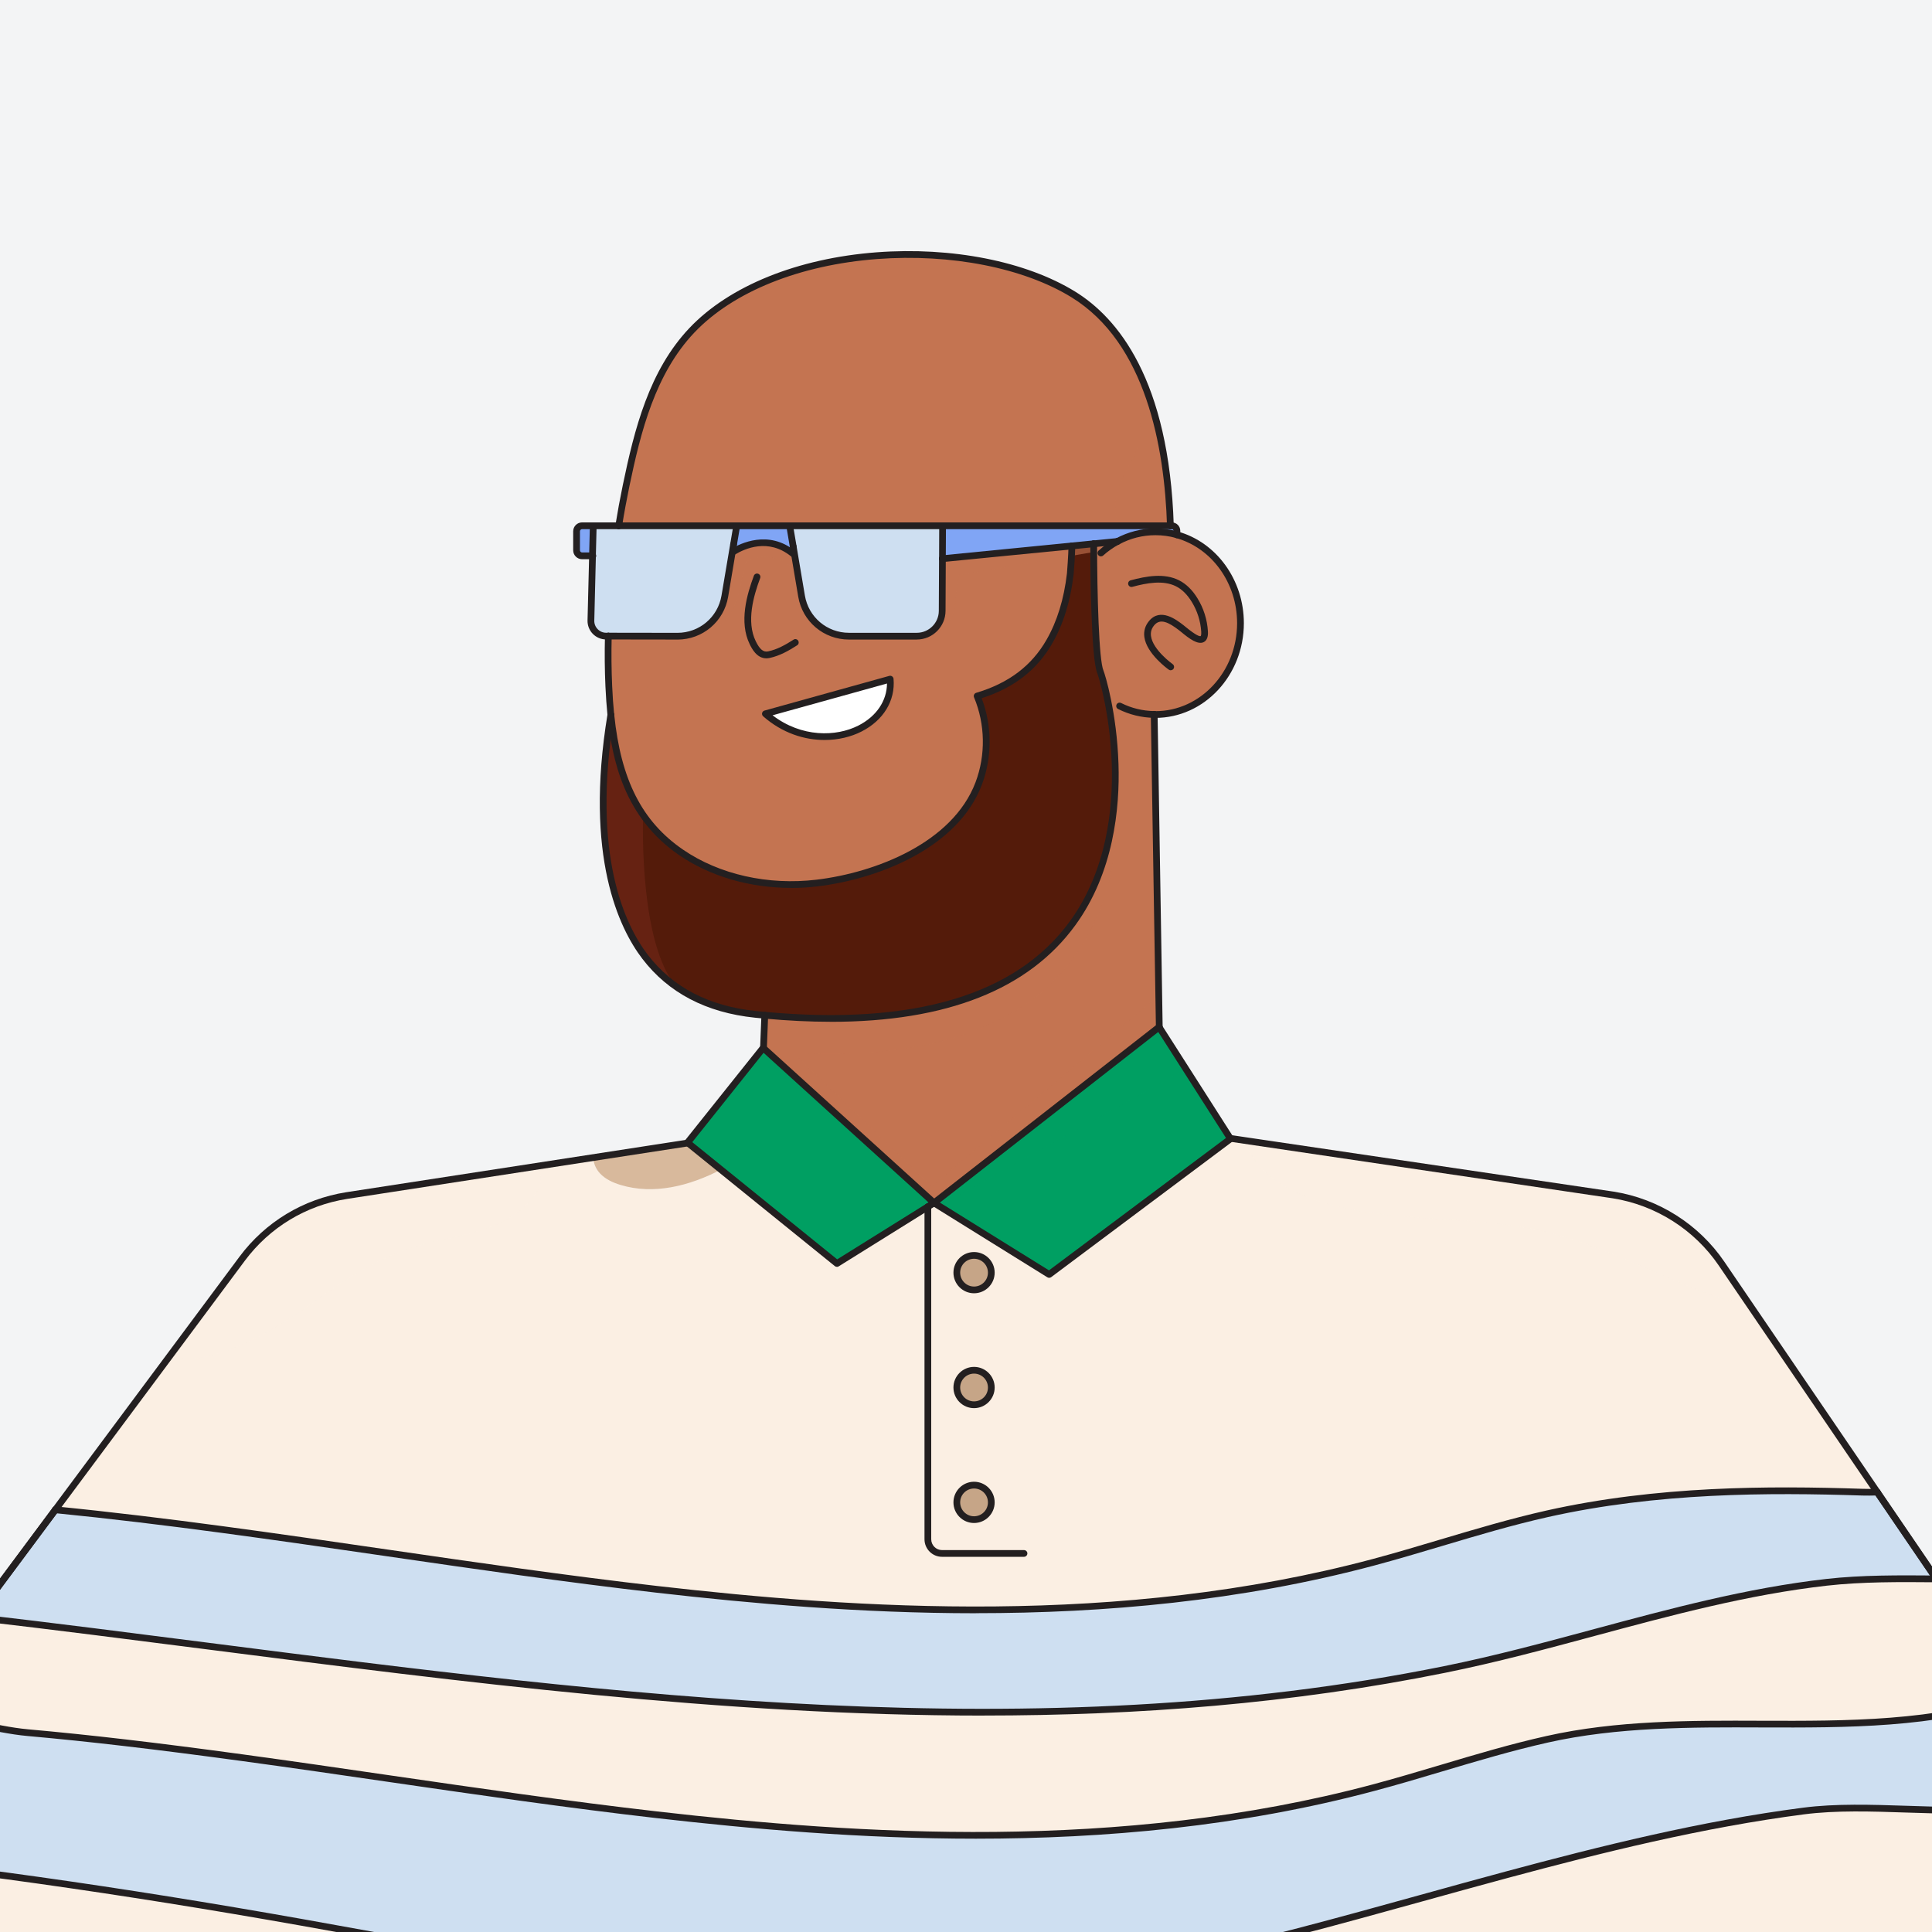 <svg width="56" height="56" viewBox="0 0 56 56" fill="none" xmlns="http://www.w3.org/2000/svg">
<rect x="0" y="0" width="56" height="56" fill="#808080" stroke="none"/>
<g clip-path="url(#clip0_346_1199)">
<rect width="56" height="56" fill="#F3F4F5"/>
<path d="M28.233 37.389C28.51 37.389 28.734 37.165 28.734 36.888C28.734 36.612 28.51 36.388 28.233 36.388C27.957 36.388 27.733 36.612 27.733 36.888C27.733 37.165 27.957 37.389 28.233 37.389Z" fill="#231F20"/>
<path d="M28.233 40.718C28.51 40.718 28.734 40.494 28.734 40.218C28.734 39.941 28.51 39.718 28.233 39.718C27.957 39.718 27.733 39.941 27.733 40.218C27.733 40.494 27.957 40.718 28.233 40.718Z" fill="#231F20"/>
<path d="M28.233 44.047C28.51 44.047 28.734 43.823 28.734 43.547C28.734 43.271 28.51 43.047 28.233 43.047C27.957 43.047 27.733 43.271 27.733 43.547C27.733 43.823 27.957 44.047 28.233 44.047Z" fill="#231F20"/>
<path d="M33.925 15.24H17.935C17.997 14.852 18.068 14.466 18.148 14.082C18.487 12.445 18.905 10.79 20.054 9.576C20.174 9.45 20.301 9.329 20.435 9.214C23.066 6.956 28.354 6.84 31.108 8.533C32.097 9.141 32.758 10.09 33.191 11.187C33.224 11.27 33.256 11.354 33.286 11.44C33.68 12.543 33.859 13.778 33.914 14.959C33.917 15.022 33.92 15.085 33.922 15.147C33.923 15.178 33.925 15.209 33.925 15.24Z" fill="#C47451"/>
<path d="M27.316 16.194L27.309 17.708C27.307 18.113 26.978 18.44 26.574 18.44H24.606C23.926 18.44 23.346 17.949 23.233 17.279L22.991 15.843C22.27 15.255 21.504 15.631 21.263 15.778L21.01 17.279C20.897 17.949 20.316 18.44 19.637 18.44L18.8 18.439L17.633 18.438C17.621 18.923 17.625 19.409 17.647 19.893C17.659 20.171 17.678 20.447 17.706 20.719C17.846 22.101 18.222 23.387 19.271 24.336C19.415 24.467 19.572 24.59 19.743 24.708C20.877 25.485 22.315 25.758 23.68 25.594C25.448 25.382 27.688 24.5 28.366 22.71C28.673 21.9 28.657 20.973 28.322 20.175C29.22 19.908 29.945 19.418 30.417 18.593C30.76 17.995 30.943 17.312 31.021 16.63C31.026 16.592 31.063 16.085 31.068 15.825L27.316 16.194ZM22.184 20.689L25.801 19.685C25.929 21.159 23.719 22.035 22.184 20.689Z" fill="#C47451"/>
<path d="M16.872 15.24C16.784 15.24 16.712 15.311 16.712 15.4V15.951C16.712 16.039 16.784 16.111 16.872 16.111H17.174L17.196 15.239H16.872V15.24Z" fill="#80A5F5"/>
<path d="M27.073 34.867L27.074 34.867L30.41 36.941L35.667 33.008L35.658 32.994L33.602 29.776L33.598 29.769L27.073 34.867Z" fill="#009F62"/>
<path d="M26.749 57.791C32.551 57.63 38.121 55.833 43.679 54.338C46.51 53.577 49.365 52.87 52.276 52.493C54.227 52.24 56.513 52.657 58.511 52.36V51.586L58.509 49.262L58.494 49.24L58.456 49.186C54.161 50.655 49.319 49.41 44.849 50.412C43.148 50.793 41.496 51.368 39.812 51.817C33.078 53.615 25.966 53.395 19.042 52.602C15.017 52.141 11.019 51.491 7.007 50.945C4.945 50.664 2.879 50.407 0.806 50.221C-0.295 50.121 -1.568 49.678 -2.761 49.63L-4.324 51.73L-5.105 52.781V53.735C-0.121 54.256 4.813 55.004 9.745 55.9C15.187 56.889 21.2 57.944 26.749 57.791Z" fill="#CEDFF1"/>
<path d="M52.276 52.493C49.365 52.87 46.51 53.577 43.679 54.338C38.121 55.833 32.551 57.63 26.749 57.791C21.2 57.944 15.187 56.889 9.745 55.9C4.813 55.004 -0.121 54.256 -5.105 53.735V60.271H58.514L58.511 52.36C56.513 52.657 54.227 52.24 52.276 52.493Z" fill="#FBEFE3"/>
<path d="M41.873 48.391C45.615 47.635 49.16 46.294 52.946 45.865C53.976 45.748 55.052 45.757 56.126 45.766L54.413 43.251C54.261 43.255 54.118 43.257 53.985 43.252C50.929 43.151 47.845 43.207 44.849 43.879C43.148 44.26 41.496 44.833 39.812 45.283C33.078 47.081 25.966 46.861 19.041 46.068C13.217 45.401 7.434 44.339 1.605 43.762L-0.713 46.877C13.419 48.52 27.77 51.243 41.873 48.391Z" fill="#CEDFF1"/>
<path d="M54.413 43.251C54.261 43.255 54.117 43.257 53.985 43.252C50.929 43.151 47.845 43.207 44.849 43.879C43.148 44.26 41.496 44.833 39.812 45.283C33.078 47.081 25.966 46.861 19.041 46.068C13.217 45.401 7.434 44.339 1.604 43.762L5.036 39.151L7.018 36.487C7.75 35.504 8.836 34.846 10.046 34.655L15.473 33.818L17.198 33.553C17.2 33.719 17.275 33.887 17.391 34.011C17.547 34.18 17.765 34.279 17.985 34.346C18.953 34.639 19.982 34.377 20.896 33.903L24.258 36.622L26.895 34.979L27.073 34.867L30.409 36.941L35.666 33.008L35.658 32.995L36.042 33.052L46.759 34.637C47.765 34.796 48.685 35.277 49.386 35.997C49.574 36.19 49.746 36.401 49.901 36.628L54.413 43.251H54.413Z" fill="#FBEFE3"/>
<path d="M7.006 50.945C11.019 51.491 15.017 52.141 19.041 52.602C25.966 53.395 33.078 53.615 39.812 51.817C41.496 51.368 43.148 50.793 44.849 50.412C49.319 49.41 54.161 50.655 58.456 49.186L56.126 45.766C55.052 45.757 53.976 45.748 52.945 45.865C49.159 46.294 45.615 47.635 41.873 48.391C27.769 51.243 13.419 48.52 -0.713 46.877L-2.762 49.63C-1.568 49.678 -0.295 50.121 0.806 50.221C2.879 50.407 4.945 50.664 7.006 50.945Z" fill="#FBEFE3"/>
<path d="M35.89 17.455C35.889 17.447 35.887 17.439 35.885 17.43C35.873 17.38 35.86 17.329 35.846 17.279C35.673 16.68 35.307 16.172 34.826 15.838C34.809 15.825 34.792 15.814 34.774 15.804C34.731 15.774 34.687 15.748 34.643 15.722C34.542 15.666 34.438 15.617 34.331 15.575C34.318 15.57 34.307 15.565 34.294 15.561C34.268 15.55 34.241 15.54 34.214 15.531C34.18 15.52 34.146 15.51 34.113 15.5C34.07 15.489 34.027 15.477 33.983 15.468C33.824 15.433 33.659 15.415 33.491 15.415C33.386 15.415 33.284 15.422 33.184 15.435C33.151 15.44 33.118 15.445 33.086 15.451C33.03 15.461 32.976 15.473 32.922 15.487C32.859 15.502 32.798 15.521 32.738 15.541C32.617 15.582 32.5 15.634 32.388 15.694L31.701 15.762C31.701 15.997 31.705 16.661 31.723 17.366C31.746 18.27 31.794 19.242 31.894 19.475C31.951 19.608 32.246 20.613 32.313 21.94C32.479 25.158 31.308 30.271 22.167 29.427L22.13 30.368V30.382L22.218 30.463L26.759 34.583L26.762 34.586L27.073 34.867L27.154 34.803L33.597 29.769L33.602 29.776L33.592 29.117L33.455 20.709C33.467 20.709 33.478 20.71 33.491 20.71C34.816 20.71 35.897 19.587 35.953 18.178C35.955 18.139 35.956 18.101 35.956 18.063C35.956 17.854 35.933 17.65 35.89 17.455Z" fill="#C47451"/>
<path d="M22.167 29.427C22.075 29.419 21.983 29.41 21.889 29.401C20.957 29.304 20.213 29.024 19.623 28.617C17.05 26.845 17.387 22.659 17.706 20.719C17.813 21.779 18.06 22.783 18.642 23.622C18.924 24.027 19.283 24.392 19.743 24.708C20.777 25.417 22.064 25.706 23.318 25.627C23.439 25.619 23.56 25.608 23.68 25.594C24.479 25.498 25.376 25.265 26.181 24.873C27.084 24.432 27.873 23.791 28.278 22.918C28.31 22.85 28.339 22.78 28.366 22.71C28.384 22.662 28.401 22.613 28.417 22.564C28.614 21.96 28.637 21.302 28.488 20.686C28.447 20.511 28.391 20.34 28.322 20.175C28.562 20.103 28.79 20.016 29.004 19.91C29.295 19.767 29.561 19.59 29.797 19.374C30.035 19.155 30.243 18.897 30.417 18.593C30.76 17.995 30.943 17.312 31.021 16.63C31.026 16.592 31.063 16.085 31.068 15.825L31.701 15.762C31.702 16.297 31.716 19.06 31.894 19.475C32.089 19.932 35.075 30.618 22.167 29.427Z" fill="#541B0A"/>
<path d="M27.073 34.867L26.895 34.979L24.258 36.622L20.896 33.903L19.941 33.13L19.928 33.12L20.537 32.356L21.46 31.2L21.776 30.804L21.819 30.75L22.12 30.373L22.129 30.382L22.436 30.66L27.073 34.867Z" fill="#009F62"/>
<path d="M25.801 19.685L22.185 20.689C23.719 22.035 25.929 21.158 25.801 19.685Z" fill="white"/>
<g style="mix-blend-mode:screen">
<path d="M19.384 24.336H19.271C18.222 23.387 17.846 22.1 17.706 20.719C17.678 20.447 17.659 20.171 17.647 19.893C17.625 19.409 17.621 18.923 17.633 18.438L18.8 18.439C18.692 20.517 18.814 22.61 19.384 24.336Z" fill="#C47451"/>
</g>
<g style="mix-blend-mode:screen">
<path d="M19.128 15.24H17.935C17.997 14.852 18.068 14.466 18.148 14.082C18.487 12.445 18.905 10.79 20.054 9.576C20.174 9.45 20.301 9.329 20.435 9.214C20.22 9.951 19.551 12.363 19.128 15.24Z" fill="#C47451"/>
</g>
<g style="mix-blend-mode:screen">
<path d="M31.563 9.101C31.454 9.599 29.943 9.845 28.244 8.933C26.637 8.07 24.608 8.197 24.717 7.699C24.826 7.201 27.516 7.309 28.78 7.637C30.545 8.095 31.672 8.603 31.563 9.101Z" fill="#C47451"/>
</g>
<g style="mix-blend-mode:multiply" opacity="0.6">
<path d="M32.704 15.53H23.237L23.339 16.133L23.549 17.381C23.681 18.16 24.135 18.46 24.925 18.46L26.829 18.414C27.234 18.414 27.621 18.026 27.671 17.613L27.791 16.669L32.055 15.94C32.27 15.711 32.705 15.529 32.705 15.529L32.704 15.53Z" fill="#C47451"/>
</g>
<path d="M27.316 16.194L31.068 15.825L31.701 15.762L32.388 15.694C32.72 15.516 33.094 15.415 33.491 15.415C33.706 15.415 33.914 15.445 34.113 15.5V15.364C34.113 15.295 34.057 15.24 33.989 15.24H27.322L27.317 16.194H27.316Z" fill="#80A5F5"/>
<path d="M22.89 15.24L22.991 15.843L23.233 17.279C23.347 17.949 23.927 18.44 24.607 18.44H26.575C26.98 18.44 27.308 18.113 27.31 17.708L27.317 16.193L27.322 15.239H22.89V15.24Z" fill="#CEDFF1"/>
<g style="mix-blend-mode:multiply" opacity="0.6">
<path d="M23.075 16.517L22.865 15.297L21.215 15.545L21.147 15.946L19.539 16.176L18.94 18.42C19.224 18.41 19.507 18.401 19.79 18.391C20.086 18.382 20.43 18.413 20.695 18.259C20.946 18.115 21.196 17.832 21.287 17.569C21.459 17.075 21.507 16.777 21.635 16.27C22.034 16.096 22.497 16.045 23.075 16.516L23.075 16.517Z" fill="#C47451"/>
</g>
<path d="M21.354 15.24L21.269 15.933C21.509 15.786 22.275 15.41 22.996 15.998L22.889 15.239H21.354V15.24Z" fill="#80A5F5"/>
<path d="M21.01 17.279L21.264 15.777L21.354 15.239H17.195L17.174 16.111L17.128 17.984C17.122 18.233 17.321 18.437 17.57 18.438H17.633L19.637 18.44C20.317 18.44 20.898 17.949 21.01 17.279V17.279Z" fill="#CEDFF1"/>
<g style="mix-blend-mode:screen">
<path d="M35.891 17.455C35.873 17.459 35.856 17.46 35.838 17.46C35.761 17.459 35.682 17.428 35.619 17.381C35.52 17.307 35.451 17.202 35.373 17.106C35.195 16.889 34.959 16.719 34.699 16.614C34.589 16.57 34.478 16.559 34.369 16.514C34.221 16.453 34.082 16.387 33.919 16.375C33.805 16.366 33.691 16.382 33.577 16.369C33.276 16.334 33.019 16.069 32.991 15.768C32.987 15.714 32.989 15.659 33.008 15.609C33.039 15.53 33.108 15.474 33.185 15.435C33.285 15.422 33.387 15.415 33.491 15.415C33.66 15.415 33.825 15.433 33.984 15.468C34.027 15.477 34.07 15.489 34.113 15.5C34.147 15.51 34.181 15.52 34.214 15.531C34.242 15.54 34.268 15.55 34.295 15.561C34.307 15.565 34.319 15.57 34.331 15.575C34.353 15.592 34.376 15.608 34.4 15.621C34.523 15.692 34.652 15.731 34.775 15.804C34.792 15.814 34.809 15.825 34.827 15.838C35.308 16.172 35.674 16.68 35.847 17.279C35.861 17.329 35.874 17.38 35.886 17.43C35.888 17.439 35.89 17.447 35.891 17.455Z" fill="#C47451"/>
</g>
<g style="mix-blend-mode:screen">
<path d="M19.623 28.617C17.05 26.845 17.387 22.659 17.706 20.719C17.813 21.779 18.06 22.783 18.642 23.622C18.632 23.909 18.535 27.402 19.623 28.617Z" fill="#662212"/>
</g>
<g style="mix-blend-mode:screen">
<path d="M29.442 20.098C29.11 20.842 29.451 21.77 29.301 22.556C29.175 23.218 28.755 23.804 28.211 24.202C27.667 24.6 27.008 24.82 26.34 24.91C26.295 24.916 26.245 24.921 26.207 24.896C26.196 24.89 26.188 24.882 26.181 24.873C27.084 24.432 27.873 23.791 28.278 22.918C28.31 22.85 28.339 22.78 28.366 22.71C28.384 22.662 28.401 22.613 28.417 22.564C28.611 21.972 28.658 21.287 28.49 20.689C28.49 20.688 28.49 20.687 28.488 20.686C28.447 20.511 28.391 20.34 28.322 20.175C28.562 20.103 28.79 20.016 29.004 19.91C29.295 19.767 29.561 19.59 29.797 19.374C29.754 19.63 29.552 19.852 29.442 20.098Z" fill="#541B0A"/>
</g>
<path d="M28.233 37.389C28.51 37.389 28.734 37.165 28.734 36.888C28.734 36.612 28.51 36.388 28.233 36.388C27.957 36.388 27.733 36.612 27.733 36.888C27.733 37.165 27.957 37.389 28.233 37.389Z" fill="#C6A587"/>
<path d="M28.233 40.718C28.51 40.718 28.734 40.494 28.734 40.218C28.734 39.941 28.51 39.718 28.233 39.718C27.957 39.718 27.733 39.941 27.733 40.218C27.733 40.494 27.957 40.718 28.233 40.718Z" fill="#C6A587"/>
<path d="M28.233 44.047C28.51 44.047 28.734 43.823 28.734 43.547C28.734 43.271 28.51 43.047 28.233 43.047C27.957 43.047 27.733 43.271 27.733 43.547C27.733 43.823 27.957 44.047 28.233 44.047Z" fill="#C6A587"/>
<g style="mix-blend-mode:multiply" opacity="0.7">
<path d="M33.914 14.959C33.911 14.972 33.909 14.984 33.907 14.997C33.9 15.059 33.894 15.1 33.881 15.13C33.855 15.188 33.807 15.203 33.678 15.24C33.288 15.24 32.904 15.263 32.515 15.279C32.488 15.28 32.458 15.28 32.437 15.264C32.418 15.25 32.409 15.225 32.402 15.202C32.293 14.842 32.305 14.447 32.434 14.094C32.483 13.96 32.548 13.833 32.612 13.706C32.692 13.55 32.771 13.394 32.851 13.239C32.913 13.118 32.975 12.995 33.014 12.864C33.076 12.651 33.06 12.439 33.058 12.221C33.056 12.031 33.072 11.839 33.072 11.646C33.072 11.493 33.08 11.328 33.174 11.207C33.179 11.201 33.185 11.194 33.191 11.188C33.224 11.271 33.255 11.355 33.286 11.44C33.68 12.543 33.858 13.779 33.913 14.96L33.914 14.959Z" fill="#C47451"/>
</g>
<g style="mix-blend-mode:screen" opacity="0.6">
<path d="M27.074 34.867L27.227 34.948L34.383 30.988L33.612 29.769L27.074 34.867Z" fill="#009F62"/>
</g>
<g style="mix-blend-mode:screen" opacity="0.8">
<path d="M49.387 35.996C49.747 36.345 50.063 36.74 50.33 37.162C50.413 37.292 50.49 37.463 50.405 37.592C50.305 37.741 50.079 37.704 49.908 37.646C48.135 37.039 46.479 36.082 44.65 35.672C42.503 35.191 40.211 35.486 38.125 34.788C37.27 34.501 36.408 33.98 36.107 33.13C38.174 33.086 40.408 33.697 42.454 34C43.889 34.212 45.325 34.424 46.76 34.637C47.77 34.786 48.665 35.297 49.387 35.996Z" fill="#FBEFE3"/>
</g>
<g style="mix-blend-mode:multiply">
<path d="M20.896 33.903C19.981 34.377 18.953 34.639 17.985 34.346C17.765 34.279 17.547 34.18 17.39 34.011C17.275 33.887 17.2 33.719 17.198 33.553L19.941 33.13L20.896 33.903Z" fill="#D8B99C"/>
</g>
<g style="mix-blend-mode:multiply">
<path d="M22.618 31.701C22.587 31.897 22.551 32.149 22.499 32.379C22.47 32.508 22.437 32.629 22.396 32.729C22.272 33.04 21.894 33.287 21.629 33.466C21.396 33.623 21.151 33.771 20.896 33.903L19.941 33.13L19.928 33.12C19.956 33.141 20.216 32.786 20.537 32.356C20.839 31.953 21.194 31.484 21.46 31.2C21.611 31.039 21.734 30.937 21.803 30.939C21.807 30.89 21.797 30.844 21.776 30.804L21.819 30.75L22.12 30.373L22.129 30.382L22.436 30.66C22.62 30.967 22.675 31.346 22.618 31.701Z" fill="#009F62"/>
</g>
<g style="mix-blend-mode:screen" opacity="0.8">
<path d="M15.457 33.85C15.575 33.884 15.661 33.972 15.674 34.161C15.684 34.319 15.612 34.472 15.524 34.605C15.165 35.147 14.553 35.471 13.932 35.665C13.312 35.858 12.661 35.943 12.039 36.131C11.093 36.418 10.233 36.936 9.425 37.506C9.224 37.648 9.025 37.794 8.821 37.934C8.04 38.47 7.149 39.004 6.232 39.262C6.013 39.324 4.853 39.61 5.132 39.038C5.391 38.508 5.848 38.059 6.197 37.589C6.471 37.221 6.745 36.853 7.018 36.485C7.75 35.503 8.836 34.845 10.046 34.654C10.236 34.624 10.426 34.595 10.616 34.566C11.547 34.422 12.477 34.279 13.408 34.135C13.853 34.067 14.298 33.998 14.744 33.929C14.937 33.9 15.248 33.789 15.457 33.849L15.457 33.85Z" fill="#FBEFE3"/>
</g>
<g style="mix-blend-mode:multiply" opacity="0.7">
<path d="M33.6 28.839L26.998 34.382L22.992 30.517C32.325 31.023 32.688 24.857 32.313 21.94C32.479 25.158 31.308 30.271 22.167 29.427L22.13 30.368V30.382L26.76 34.582V34.583L26.764 34.586L26.767 34.588L27.076 34.867V34.759L27.156 34.803L33.599 29.769L33.603 29.776L33.601 28.839H33.6Z" fill="#C47451"/>
</g>
<path d="M33.491 20.808C33.483 20.808 33.475 20.808 33.467 20.808H33.454C33.4 20.807 33.357 20.762 33.357 20.708C33.358 20.654 33.401 20.61 33.456 20.612H33.475C33.48 20.613 33.485 20.613 33.491 20.613C34.797 20.613 35.858 19.469 35.858 18.063C35.858 16.902 35.13 15.886 34.087 15.595C34.035 15.58 34.005 15.526 34.019 15.474C34.033 15.422 34.087 15.392 34.139 15.406C35.267 15.721 36.054 16.814 36.054 18.063C36.054 19.576 34.904 20.808 33.491 20.808Z" fill="#231F20"/>
<path d="M31.911 16.127C31.885 16.127 31.858 16.116 31.838 16.095C31.802 16.054 31.806 15.992 31.846 15.957C31.997 15.821 32.163 15.704 32.342 15.608C32.389 15.582 32.449 15.6 32.474 15.647C32.499 15.695 32.482 15.754 32.434 15.78C32.269 15.868 32.115 15.977 31.976 16.102C31.957 16.119 31.934 16.127 31.911 16.127L31.911 16.127Z" fill="#231F20"/>
<path d="M32.39 15.792C32.355 15.792 32.321 15.773 32.304 15.741C32.278 15.693 32.296 15.634 32.343 15.608C32.702 15.416 33.089 15.317 33.492 15.317C33.711 15.317 33.93 15.347 34.141 15.406C34.193 15.42 34.223 15.474 34.208 15.526C34.194 15.578 34.14 15.608 34.088 15.594C33.894 15.54 33.694 15.513 33.492 15.513C33.121 15.513 32.767 15.602 32.436 15.78C32.422 15.788 32.406 15.792 32.39 15.792H32.39Z" fill="#231F20"/>
<path d="M33.455 20.807H33.454C33.088 20.801 32.736 20.715 32.408 20.551C32.36 20.527 32.341 20.469 32.365 20.42C32.389 20.372 32.447 20.353 32.496 20.377C32.797 20.527 33.12 20.606 33.456 20.611C33.51 20.612 33.553 20.656 33.553 20.71C33.552 20.764 33.508 20.807 33.455 20.807Z" fill="#231F20"/>
<path d="M33.934 19.429C33.914 19.429 33.895 19.423 33.877 19.41C33.851 19.392 33.233 18.949 33.169 18.461C33.147 18.291 33.193 18.136 33.306 17.999C33.635 17.604 34.101 17.965 34.301 18.119C34.318 18.132 34.34 18.15 34.365 18.171C34.681 18.43 34.775 18.449 34.803 18.437C34.803 18.437 34.825 18.414 34.818 18.308C34.799 18.004 34.704 17.706 34.544 17.446C34.415 17.235 34.262 17.083 34.09 16.996C33.718 16.808 33.241 16.897 32.822 17.01C32.77 17.024 32.717 16.993 32.703 16.941C32.688 16.889 32.72 16.835 32.772 16.821C33.226 16.699 33.748 16.603 34.178 16.822C34.382 16.925 34.562 17.101 34.71 17.343C34.887 17.63 34.991 17.959 35.012 18.295C35.023 18.458 34.982 18.564 34.892 18.611C34.722 18.698 34.477 18.516 34.241 18.321C34.217 18.302 34.197 18.285 34.181 18.273C33.871 18.033 33.629 17.916 33.455 18.124C33.377 18.218 33.347 18.319 33.362 18.435C33.414 18.838 33.984 19.246 33.99 19.25C34.034 19.282 34.044 19.343 34.014 19.386C33.995 19.413 33.964 19.427 33.933 19.427L33.934 19.429Z" fill="#231F20"/>
<path d="M22.213 19.082C21.931 19.082 21.789 18.791 21.731 18.674C21.416 18.032 21.649 17.233 21.851 16.688C21.87 16.637 21.926 16.612 21.977 16.631C22.028 16.65 22.053 16.706 22.034 16.756C21.844 17.267 21.625 18.014 21.907 18.589C22.021 18.822 22.127 18.91 22.263 18.881C22.532 18.825 22.777 18.684 23.001 18.541C23.046 18.511 23.107 18.525 23.135 18.57C23.164 18.616 23.151 18.676 23.105 18.705C22.865 18.859 22.602 19.01 22.302 19.073C22.271 19.079 22.24 19.082 22.211 19.082L22.213 19.082Z" fill="#231F20"/>
<path d="M33.602 29.873C33.549 29.873 33.505 29.83 33.505 29.777L33.357 20.71C33.357 20.656 33.4 20.612 33.454 20.611C33.506 20.609 33.552 20.654 33.553 20.708L33.7 29.774C33.701 29.828 33.658 29.873 33.604 29.873H33.602H33.602Z" fill="#231F20"/>
<path d="M-0.713 46.974C-0.733 46.974 -0.754 46.968 -0.771 46.955C-0.815 46.923 -0.823 46.862 -0.791 46.818L1.526 43.703C1.558 43.66 1.62 43.651 1.663 43.683C1.707 43.715 1.715 43.776 1.683 43.82L-0.634 46.934C-0.653 46.961 -0.683 46.974 -0.713 46.974L-0.713 46.974Z" fill="#231F20"/>
<path d="M1.604 43.86C1.584 43.86 1.563 43.853 1.546 43.84C1.503 43.808 1.494 43.747 1.526 43.703L6.94 36.428C7.691 35.419 8.789 34.755 10.031 34.558L19.926 33.033C19.979 33.025 20.029 33.061 20.037 33.114C20.046 33.168 20.009 33.217 19.956 33.226L10.061 34.751C8.87 34.939 7.817 35.576 7.096 36.544L1.682 43.819C1.663 43.845 1.634 43.858 1.604 43.858V43.86Z" fill="#231F20"/>
<path d="M58.514 60.369H-5.106C-5.16 60.369 -5.204 60.325 -5.204 60.271V53.735C-5.204 53.681 -5.16 53.638 -5.106 53.638C-5.052 53.638 -5.009 53.681 -5.009 53.735V60.173H58.416L58.411 51.586C58.411 51.532 58.455 51.488 58.509 51.488C58.563 51.488 58.607 51.532 58.607 51.586L58.611 60.271C58.611 60.297 58.601 60.322 58.583 60.34C58.564 60.358 58.539 60.369 58.514 60.369Z" fill="#231F20"/>
<path d="M54.413 43.349C54.382 43.349 54.351 43.334 54.332 43.306L49.82 36.683C49.111 35.641 47.99 34.93 46.744 34.733L35.644 33.091C35.59 33.084 35.553 33.034 35.562 32.981C35.57 32.927 35.619 32.89 35.672 32.899L46.774 34.54C48.074 34.746 49.243 35.487 49.982 36.573L54.494 43.196C54.524 43.24 54.513 43.302 54.468 43.332C54.451 43.343 54.432 43.349 54.414 43.349H54.413Z" fill="#231F20"/>
<path d="M56.127 45.863C56.095 45.863 56.065 45.848 56.046 45.82L54.333 43.306C54.302 43.261 54.314 43.2 54.358 43.17C54.403 43.139 54.463 43.151 54.493 43.196L56.207 45.71C56.237 45.755 56.225 45.816 56.181 45.846C56.164 45.858 56.145 45.863 56.127 45.863V45.863Z" fill="#231F20"/>
<path d="M22.13 30.48C22.13 30.48 22.127 30.48 22.126 30.48C22.072 30.478 22.03 30.432 22.032 30.378L22.07 29.423C22.072 29.371 22.116 29.33 22.168 29.33C22.169 29.33 22.17 29.33 22.172 29.33C22.226 29.332 22.267 29.377 22.265 29.431L22.228 30.386C22.226 30.439 22.182 30.48 22.13 30.48Z" fill="#231F20"/>
<path d="M17.934 15.338C17.929 15.338 17.924 15.338 17.919 15.336C17.866 15.328 17.83 15.278 17.838 15.224C17.901 14.834 17.973 14.443 18.052 14.062C18.39 12.433 18.817 10.739 19.983 9.508C21.141 8.286 23.12 7.486 25.413 7.313C27.587 7.15 29.735 7.574 31.159 8.449C32.392 9.207 33.889 11 34.022 15.236C34.024 15.29 33.982 15.335 33.928 15.337C33.874 15.339 33.829 15.296 33.827 15.242C33.755 12.952 33.215 9.944 31.056 8.616C29.666 7.762 27.561 7.348 25.427 7.508C23.182 7.677 21.249 8.455 20.124 9.642C18.994 10.836 18.575 12.5 18.242 14.101C18.164 14.479 18.092 14.867 18.03 15.254C18.022 15.302 17.98 15.336 17.933 15.336L17.934 15.338Z" fill="#231F20"/>
<path d="M17.705 20.816C17.656 20.816 17.613 20.779 17.608 20.728C17.582 20.469 17.563 20.197 17.549 19.898C17.527 19.426 17.523 18.934 17.535 18.435C17.536 18.382 17.58 18.34 17.632 18.34H17.635C17.689 18.341 17.731 18.386 17.73 18.44C17.718 18.934 17.723 19.422 17.744 19.889C17.757 20.185 17.776 20.454 17.802 20.71C17.808 20.763 17.768 20.811 17.715 20.816C17.712 20.816 17.709 20.816 17.705 20.816Z" fill="#231F20"/>
<path d="M22.926 25.736C21.737 25.736 20.587 25.404 19.688 24.788C18.1 23.7 17.742 22.047 17.609 20.729C17.604 20.676 17.643 20.628 17.696 20.622C17.75 20.618 17.798 20.656 17.803 20.71C17.996 22.605 18.611 23.814 19.799 24.628C20.852 25.349 22.262 25.666 23.669 25.498C25.378 25.293 27.611 24.43 28.276 22.676C28.574 21.888 28.558 20.991 28.233 20.213C28.222 20.188 28.223 20.159 28.235 20.134C28.246 20.109 28.268 20.09 28.295 20.082C29.234 19.803 29.901 19.3 30.333 18.546C30.641 18.011 30.84 17.363 30.926 16.62C30.93 16.585 30.967 16.081 30.972 15.824C30.973 15.77 31.018 15.727 31.072 15.728C31.126 15.729 31.169 15.774 31.167 15.828C31.163 16.087 31.126 16.595 31.12 16.643C31.031 17.411 30.824 18.085 30.504 18.643C30.061 19.416 29.39 19.938 28.454 20.238C28.759 21.037 28.763 21.945 28.46 22.746C27.765 24.581 25.458 25.481 23.694 25.692C23.439 25.723 23.183 25.738 22.929 25.738L22.926 25.736Z" fill="#231F20"/>
<path d="M22.167 29.525C22.167 29.525 22.161 29.525 22.158 29.525C22.066 29.517 21.973 29.507 21.879 29.498C20.47 29.352 19.372 28.777 18.618 27.79C17.95 26.916 16.931 24.833 17.609 20.703C17.618 20.65 17.668 20.614 17.721 20.622C17.774 20.631 17.81 20.682 17.802 20.734C17.136 24.792 18.124 26.822 18.773 27.671C19.493 28.613 20.545 29.163 21.899 29.303C21.992 29.313 22.084 29.321 22.176 29.33C22.229 29.335 22.269 29.383 22.264 29.436C22.259 29.487 22.216 29.525 22.167 29.525H22.167Z" fill="#231F20"/>
<path d="M24.083 29.617C23.474 29.617 22.832 29.586 22.158 29.524C22.104 29.519 22.065 29.472 22.07 29.418C22.075 29.364 22.122 29.326 22.176 29.33C26.482 29.727 29.455 28.843 31.013 26.702C32.089 25.223 32.266 23.409 32.225 22.146C32.179 20.714 31.85 19.618 31.805 19.513C31.624 19.092 31.605 16.535 31.603 15.761C31.603 15.707 31.647 15.664 31.701 15.664C31.755 15.664 31.799 15.707 31.799 15.761C31.802 17.264 31.852 19.128 31.984 19.436C32.033 19.552 32.372 20.657 32.42 22.141C32.462 23.433 32.279 25.294 31.17 26.817C29.816 28.679 27.436 29.618 24.083 29.618V29.617Z" fill="#231F20"/>
<path d="M22.89 15.338H21.355C21.3 15.338 21.257 15.294 21.257 15.24C21.257 15.186 21.3 15.142 21.355 15.142H22.89C22.944 15.142 22.988 15.186 22.988 15.24C22.988 15.294 22.944 15.338 22.89 15.338Z" fill="#231F20"/>
<path d="M27.322 15.338H22.89C22.836 15.338 22.792 15.294 22.792 15.24C22.792 15.186 22.836 15.142 22.89 15.142H27.322C27.375 15.142 27.419 15.186 27.419 15.24C27.419 15.294 27.375 15.338 27.322 15.338Z" fill="#231F20"/>
<path d="M17.934 15.338H17.195C17.141 15.338 17.098 15.294 17.098 15.24C17.098 15.186 17.141 15.142 17.195 15.142H17.934C17.988 15.142 18.031 15.186 18.031 15.24C18.031 15.294 17.988 15.338 17.934 15.338Z" fill="#231F20"/>
<path d="M21.355 15.338H17.935C17.881 15.338 17.837 15.294 17.837 15.24C17.837 15.186 17.881 15.142 17.935 15.142H21.355C21.409 15.142 21.452 15.186 21.452 15.24C21.452 15.294 21.409 15.338 21.355 15.338Z" fill="#231F20"/>
<path d="M33.925 15.338H27.321C27.267 15.338 27.224 15.294 27.224 15.24C27.224 15.186 27.267 15.142 27.321 15.142H33.925C33.979 15.142 34.022 15.186 34.022 15.24C34.022 15.294 33.979 15.338 33.925 15.338Z" fill="#231F20"/>
<path d="M34.113 15.598C34.059 15.598 34.015 15.554 34.015 15.5V15.386C34.015 15.359 33.993 15.337 33.966 15.337H33.925C33.871 15.337 33.827 15.293 33.827 15.239C33.827 15.185 33.871 15.142 33.925 15.142H33.966C34.101 15.142 34.211 15.251 34.211 15.386V15.499C34.211 15.553 34.167 15.597 34.114 15.597L34.113 15.598Z" fill="#231F20"/>
<path d="M17.183 16.209H17.174C17.12 16.209 17.076 16.165 17.076 16.111C17.076 16.057 17.12 16.013 17.174 16.013H17.183C17.237 16.013 17.281 16.057 17.281 16.111C17.281 16.165 17.237 16.209 17.183 16.209Z" fill="#231F20"/>
<path d="M17.174 16.209H16.872C16.73 16.209 16.614 16.093 16.614 15.951V15.4C16.614 15.258 16.73 15.142 16.872 15.142H17.196C17.25 15.142 17.293 15.186 17.293 15.24C17.293 15.294 17.25 15.338 17.196 15.338H16.872C16.838 15.338 16.81 15.366 16.81 15.4V15.951C16.81 15.985 16.838 16.013 16.872 16.013H17.174C17.228 16.013 17.272 16.057 17.272 16.111C17.272 16.165 17.228 16.209 17.174 16.209Z" fill="#231F20"/>
<path d="M31.701 15.86C31.651 15.86 31.608 15.822 31.604 15.772C31.599 15.718 31.638 15.67 31.692 15.665L32.38 15.597C32.434 15.592 32.481 15.631 32.486 15.685C32.492 15.739 32.453 15.787 32.398 15.792L31.711 15.86C31.711 15.86 31.704 15.86 31.701 15.86Z" fill="#231F20"/>
<path d="M31.069 15.922C31.02 15.922 30.977 15.884 30.972 15.834C30.967 15.78 31.006 15.732 31.06 15.727L31.693 15.664C31.747 15.659 31.795 15.698 31.8 15.752C31.805 15.806 31.766 15.854 31.712 15.859L31.079 15.922C31.076 15.922 31.072 15.922 31.069 15.922Z" fill="#231F20"/>
<path d="M27.317 16.291C27.268 16.291 27.225 16.254 27.22 16.203C27.215 16.15 27.254 16.102 27.308 16.097L31.059 15.727C31.113 15.722 31.161 15.761 31.166 15.815C31.171 15.87 31.132 15.917 31.078 15.922L27.327 16.291C27.327 16.291 27.32 16.291 27.317 16.291Z" fill="#231F20"/>
<path d="M21.264 15.875C21.259 15.875 21.253 15.875 21.247 15.874C21.194 15.865 21.158 15.815 21.167 15.761L21.258 15.223C21.267 15.17 21.318 15.134 21.371 15.143C21.424 15.153 21.46 15.203 21.451 15.256L21.36 15.794C21.352 15.841 21.311 15.875 21.264 15.875Z" fill="#231F20"/>
<path d="M19.637 18.538L17.633 18.535C17.579 18.535 17.535 18.492 17.535 18.438C17.535 18.384 17.579 18.34 17.633 18.34L19.637 18.343C20.271 18.343 20.808 17.889 20.913 17.263L21.167 15.761C21.176 15.708 21.226 15.673 21.279 15.681C21.333 15.69 21.369 15.741 21.359 15.794L21.106 17.296C20.985 18.016 20.366 18.539 19.637 18.539L19.637 18.538Z" fill="#231F20"/>
<path d="M17.174 16.209H17.171C17.117 16.207 17.075 16.163 17.076 16.108L17.098 15.237C17.099 15.183 17.146 15.142 17.198 15.142C17.252 15.143 17.294 15.188 17.293 15.242L17.271 16.114C17.27 16.167 17.227 16.209 17.174 16.209Z" fill="#231F20"/>
<path d="M17.633 18.535H17.57C17.423 18.535 17.286 18.477 17.183 18.373C17.081 18.268 17.027 18.129 17.03 17.983L17.077 16.109C17.078 16.055 17.125 16.013 17.177 16.014C17.231 16.015 17.273 16.06 17.272 16.114L17.226 17.988C17.223 18.081 17.258 18.169 17.323 18.236C17.389 18.303 17.476 18.341 17.57 18.341H17.633C17.688 18.341 17.731 18.384 17.731 18.438C17.731 18.492 17.688 18.536 17.633 18.536V18.535Z" fill="#231F20"/>
<path d="M22.991 15.941C22.945 15.941 22.904 15.907 22.895 15.86L22.793 15.256C22.784 15.203 22.82 15.153 22.873 15.143C22.926 15.134 22.977 15.17 22.986 15.223L23.088 15.827C23.097 15.881 23.061 15.931 23.008 15.94C23.002 15.941 22.997 15.941 22.991 15.941Z" fill="#231F20"/>
<path d="M26.575 18.538H24.607C23.876 18.538 23.258 18.015 23.137 17.295L22.895 15.86C22.886 15.806 22.922 15.756 22.975 15.747C23.028 15.738 23.079 15.774 23.088 15.827L23.33 17.262C23.435 17.888 23.973 18.342 24.607 18.342H26.575C26.924 18.342 27.211 18.057 27.212 17.707L27.219 16.192C27.219 16.138 27.263 16.095 27.317 16.095C27.371 16.095 27.415 16.14 27.414 16.194L27.407 17.708C27.404 18.166 27.031 18.537 26.574 18.537L26.575 18.538Z" fill="#231F20"/>
<path d="M27.317 16.291C27.263 16.291 27.219 16.247 27.22 16.193L27.224 15.239C27.224 15.185 27.268 15.142 27.322 15.142C27.376 15.142 27.42 15.186 27.419 15.24L27.414 16.194C27.414 16.248 27.371 16.291 27.317 16.291Z" fill="#231F20"/>
<path d="M22.991 16.149C22.969 16.149 22.947 16.142 22.929 16.127C22.27 15.589 21.58 15.907 21.313 16.069C21.267 16.097 21.207 16.082 21.179 16.036C21.151 15.99 21.166 15.93 21.212 15.902C21.448 15.759 22.276 15.342 23.052 15.976C23.094 16.009 23.1 16.071 23.066 16.113C23.046 16.136 23.018 16.149 22.99 16.149H22.991Z" fill="#231F20"/>
<path d="M23.9 21.449C23.319 21.449 22.68 21.253 22.121 20.763C22.094 20.739 22.082 20.703 22.09 20.668C22.098 20.633 22.125 20.605 22.16 20.596L25.776 19.591C25.804 19.583 25.834 19.588 25.858 19.605C25.882 19.621 25.897 19.648 25.9 19.676C25.955 20.31 25.606 20.883 24.967 21.206C24.667 21.358 24.297 21.449 23.901 21.449H23.9ZM22.393 20.733C23.237 21.38 24.235 21.358 24.878 21.032C25.403 20.766 25.706 20.316 25.71 19.812L22.393 20.733H22.393Z" fill="#231F20"/>
<path d="M27.073 34.965C27.056 34.965 27.038 34.96 27.022 34.95C26.996 34.934 26.98 34.908 26.976 34.878C26.973 34.848 26.983 34.818 27.004 34.797C27.043 34.759 27.105 34.759 27.142 34.797C27.156 34.811 27.165 34.828 27.169 34.846C27.174 34.87 27.17 34.896 27.157 34.919C27.138 34.949 27.106 34.965 27.074 34.965H27.073Z" fill="#231F20"/>
<path d="M27.073 34.964C27.044 34.964 27.015 34.951 26.996 34.926C26.963 34.884 26.971 34.822 27.013 34.789L33.538 29.692C33.559 29.675 33.587 29.668 33.615 29.672C33.642 29.677 33.665 29.692 33.68 29.716L33.684 29.722C33.714 29.768 33.7 29.828 33.655 29.857C33.647 29.863 33.637 29.867 33.628 29.869L27.134 34.943C27.116 34.957 27.095 34.964 27.074 34.964H27.073Z" fill="#231F20"/>
<path d="M30.41 37.038C30.392 37.038 30.374 37.033 30.358 37.023L27.023 34.95C26.977 34.921 26.963 34.861 26.991 34.815C27.02 34.77 27.08 34.755 27.126 34.784L30.405 36.822L35.568 32.961C35.575 32.941 35.588 32.924 35.607 32.912C35.653 32.883 35.713 32.896 35.742 32.942L35.75 32.955C35.778 32.998 35.767 33.056 35.726 33.086L30.469 37.019C30.451 37.032 30.431 37.038 30.41 37.038Z" fill="#231F20"/>
<path d="M35.658 33.092C35.626 33.092 35.594 33.077 35.576 33.047L33.519 29.828C33.49 29.783 33.504 29.722 33.549 29.694C33.595 29.664 33.655 29.678 33.684 29.724L35.74 32.942C35.77 32.988 35.756 33.048 35.711 33.077C35.694 33.087 35.676 33.093 35.658 33.093V33.092Z" fill="#231F20"/>
<path d="M19.941 33.227C19.92 33.227 19.898 33.22 19.88 33.206L19.867 33.196C19.826 33.162 19.819 33.1 19.852 33.059L22.044 30.313C22.061 30.291 22.086 30.278 22.113 30.276C22.141 30.274 22.167 30.284 22.187 30.302L22.196 30.31C22.236 30.347 22.238 30.409 22.202 30.448C22.192 30.459 22.18 30.467 22.167 30.473L20.039 33.14C20.037 33.158 20.03 33.177 20.017 33.192C19.998 33.216 19.97 33.229 19.941 33.229V33.227Z" fill="#231F20"/>
<path d="M27 34.931C26.966 34.891 26.969 34.831 27.008 34.795C27.046 34.76 27.106 34.761 27.143 34.798L27.075 34.868L27.001 34.932L27 34.931Z" fill="#231F20"/>
<path d="M24.258 36.72C24.236 36.72 24.215 36.713 24.197 36.698L19.88 33.206C19.838 33.172 19.832 33.111 19.865 33.069C19.899 33.027 19.96 33.02 20.003 33.054L24.266 36.503L26.843 34.896C26.889 34.868 26.95 34.882 26.978 34.928C27.007 34.973 26.992 35.034 26.947 35.062L24.31 36.706C24.295 36.716 24.276 36.721 24.259 36.721L24.258 36.72Z" fill="#231F20"/>
<path d="M27.074 34.964C27.05 34.964 27.027 34.956 27.008 34.939L22.064 30.454C22.024 30.418 22.021 30.356 22.058 30.316C22.094 30.276 22.156 30.273 22.196 30.31L27.139 34.794C27.179 34.831 27.182 34.892 27.146 34.932C27.126 34.954 27.1 34.964 27.074 34.964Z" fill="#231F20"/>
<path d="M26.894 35.076C26.862 35.076 26.83 35.06 26.812 35.03C26.783 34.984 26.797 34.924 26.843 34.895L27.022 34.784C27.068 34.755 27.128 34.769 27.157 34.815C27.185 34.861 27.171 34.921 27.125 34.95L26.947 35.061C26.93 35.071 26.913 35.076 26.895 35.076H26.894Z" fill="#231F20"/>
<path d="M29.681 45.125H27.305C27.025 45.125 26.797 44.897 26.797 44.616V34.978C26.797 34.925 26.84 34.881 26.895 34.881C26.949 34.881 26.992 34.925 26.992 34.978V44.616C26.992 44.789 27.133 44.93 27.305 44.93H29.681C29.735 44.93 29.779 44.973 29.779 45.027C29.779 45.081 29.735 45.125 29.681 45.125Z" fill="#231F20"/>
<path d="M56.127 45.863C56.095 45.863 56.065 45.848 56.046 45.82L54.333 43.306C54.302 43.261 54.314 43.2 54.358 43.17C54.403 43.139 54.463 43.151 54.493 43.196L56.207 45.71C56.237 45.755 56.225 45.816 56.181 45.846C56.164 45.858 56.145 45.863 56.127 45.863V45.863Z" fill="#231F20"/>
<path d="M-0.713 46.974C-0.733 46.974 -0.754 46.968 -0.771 46.955C-0.815 46.923 -0.823 46.862 -0.791 46.818L1.526 43.703C1.558 43.66 1.62 43.651 1.663 43.683C1.707 43.715 1.715 43.776 1.683 43.82L-0.634 46.934C-0.653 46.961 -0.683 46.974 -0.713 46.974L-0.713 46.974Z" fill="#231F20"/>
<path d="M28.494 49.727C20.974 49.727 13.436 48.761 6.055 47.815C3.83 47.53 1.53 47.235 -0.724 46.973C-0.777 46.966 -0.816 46.918 -0.81 46.865C-0.803 46.811 -0.755 46.772 -0.702 46.779C1.554 47.041 3.854 47.336 6.079 47.621C17.847 49.129 30.016 50.688 41.854 48.295C43.328 47.997 44.796 47.601 46.215 47.218C48.389 46.633 50.636 46.027 52.934 45.767C53.966 45.65 55.057 45.659 56.112 45.667H56.126C56.181 45.667 56.224 45.712 56.223 45.766C56.223 45.819 56.179 45.863 56.126 45.863H56.111C55.062 45.854 53.976 45.846 52.956 45.961C50.672 46.219 48.432 46.824 46.266 47.407C44.844 47.791 43.373 48.187 41.892 48.486C37.458 49.383 32.979 49.726 28.494 49.726L28.494 49.727Z" fill="#231F20"/>
<path d="M28.286 46.761C24.942 46.761 21.784 46.48 19.03 46.165C16.412 45.865 13.759 45.479 11.194 45.106C8.053 44.649 4.804 44.177 1.596 43.859C1.542 43.854 1.503 43.806 1.508 43.752C1.514 43.698 1.563 43.659 1.615 43.664C4.828 43.982 8.079 44.455 11.223 44.913C13.787 45.286 16.438 45.671 19.053 45.971C24.855 46.635 32.454 47.147 39.788 45.189C40.445 45.013 41.109 44.815 41.752 44.623C42.754 44.325 43.79 44.016 44.828 43.783C48.02 43.068 51.25 43.063 53.989 43.154C54.107 43.158 54.245 43.158 54.411 43.153C54.462 43.15 54.51 43.194 54.512 43.247C54.513 43.3 54.471 43.346 54.417 43.347C54.248 43.352 54.105 43.352 53.982 43.349C51.256 43.259 48.042 43.262 44.871 43.972C43.839 44.203 42.806 44.511 41.807 44.809C41.164 45.001 40.499 45.199 39.838 45.376C35.959 46.412 32.008 46.759 28.287 46.759L28.286 46.761Z" fill="#231F20"/>
<path d="M28.287 53.295C24.942 53.295 21.784 53.014 19.03 52.699C16.433 52.402 13.805 52.019 11.264 51.65C9.864 51.446 8.418 51.235 6.993 51.042C4.499 50.703 2.588 50.479 0.797 50.319C0.298 50.274 -0.223 50.161 -0.776 50.042C-1.417 49.904 -2.08 49.762 -2.715 49.73L-4.247 51.789C-4.279 51.833 -4.34 51.841 -4.384 51.809C-4.427 51.777 -4.436 51.716 -4.404 51.672L-2.841 49.572C-2.822 49.546 -2.792 49.532 -2.759 49.533C-2.092 49.559 -1.402 49.708 -0.735 49.852C-0.189 49.969 0.326 50.08 0.813 50.125C2.607 50.285 4.521 50.509 7.018 50.849C8.444 51.043 9.891 51.254 11.291 51.458C13.831 51.827 16.457 52.209 19.051 52.506C24.853 53.171 32.453 53.682 39.785 51.724C40.446 51.547 41.112 51.349 41.757 51.157C42.757 50.858 43.79 50.55 44.826 50.319C46.862 49.862 48.999 49.869 51.066 49.877C53.536 49.885 56.089 49.893 58.424 49.095C58.465 49.081 58.511 49.096 58.536 49.132L58.573 49.186C58.603 49.23 58.592 49.292 58.547 49.322C58.505 49.35 58.448 49.342 58.416 49.303C56.071 50.088 53.527 50.079 51.066 50.071C49.01 50.063 46.883 50.056 44.869 50.508C43.84 50.739 42.809 51.046 41.813 51.343C41.167 51.536 40.499 51.735 39.836 51.911C35.958 52.947 32.007 53.295 28.286 53.295H28.287Z" fill="#231F20"/>
<path d="M25.65 57.903C20.221 57.903 14.435 56.852 9.727 55.996C4.389 55.026 -0.466 54.319 -5.116 53.833C-5.17 53.827 -5.209 53.779 -5.204 53.725C-5.198 53.672 -5.15 53.634 -5.096 53.638C-0.442 54.125 4.418 54.833 9.761 55.804C14.781 56.716 21.026 57.851 26.746 57.694C31.666 57.557 36.488 56.222 41.152 54.93C41.972 54.703 42.82 54.468 43.653 54.244C46.38 53.511 49.31 52.779 52.262 52.397C53.213 52.273 54.259 52.309 55.27 52.342C56.323 52.378 57.411 52.414 58.412 52.276V51.586C58.412 51.532 58.455 51.489 58.509 51.489C58.562 51.489 58.606 51.532 58.606 51.586V52.361C58.606 52.409 58.571 52.45 58.524 52.457C57.483 52.612 56.355 52.574 55.264 52.538C54.26 52.504 53.222 52.469 52.288 52.59C49.347 52.972 46.425 53.701 43.704 54.433C42.872 54.657 42.024 54.892 41.205 55.119C36.53 56.413 31.697 57.753 26.752 57.889C26.387 57.899 26.018 57.904 25.65 57.904V57.903Z" fill="#231F20"/>
<path d="M28.233 37.486C27.904 37.486 27.636 37.218 27.636 36.888C27.636 36.559 27.904 36.291 28.233 36.291C28.563 36.291 28.831 36.559 28.831 36.888C28.831 37.218 28.563 37.486 28.233 37.486ZM28.233 36.486C28.012 36.486 27.831 36.666 27.831 36.888C27.831 37.11 28.012 37.291 28.233 37.291C28.456 37.291 28.636 37.11 28.636 36.888C28.636 36.666 28.456 36.486 28.233 36.486Z" fill="#231F20"/>
<path d="M28.233 40.816C27.904 40.816 27.636 40.547 27.636 40.218C27.636 39.888 27.904 39.62 28.233 39.62C28.563 39.62 28.831 39.888 28.831 40.218C28.831 40.547 28.563 40.816 28.233 40.816ZM28.233 39.815C28.012 39.815 27.831 39.996 27.831 40.218C27.831 40.44 28.012 40.62 28.233 40.62C28.456 40.62 28.636 40.44 28.636 40.218C28.636 39.996 28.456 39.815 28.233 39.815Z" fill="#231F20"/>
<path d="M28.233 44.145C27.904 44.145 27.636 43.877 27.636 43.547C27.636 43.218 27.904 42.949 28.233 42.949C28.563 42.949 28.831 43.218 28.831 43.547C28.831 43.877 28.563 44.145 28.233 44.145ZM28.233 43.145C28.012 43.145 27.831 43.325 27.831 43.547C27.831 43.769 28.012 43.95 28.233 43.95C28.456 43.95 28.636 43.769 28.636 43.547C28.636 43.325 28.456 43.145 28.233 43.145Z" fill="#231F20"/>
</g>
<defs>
<clipPath id="clip0_346_1199">
<rect width="56" height="56" fill="white"/>
</clipPath>
</defs>
</svg>
